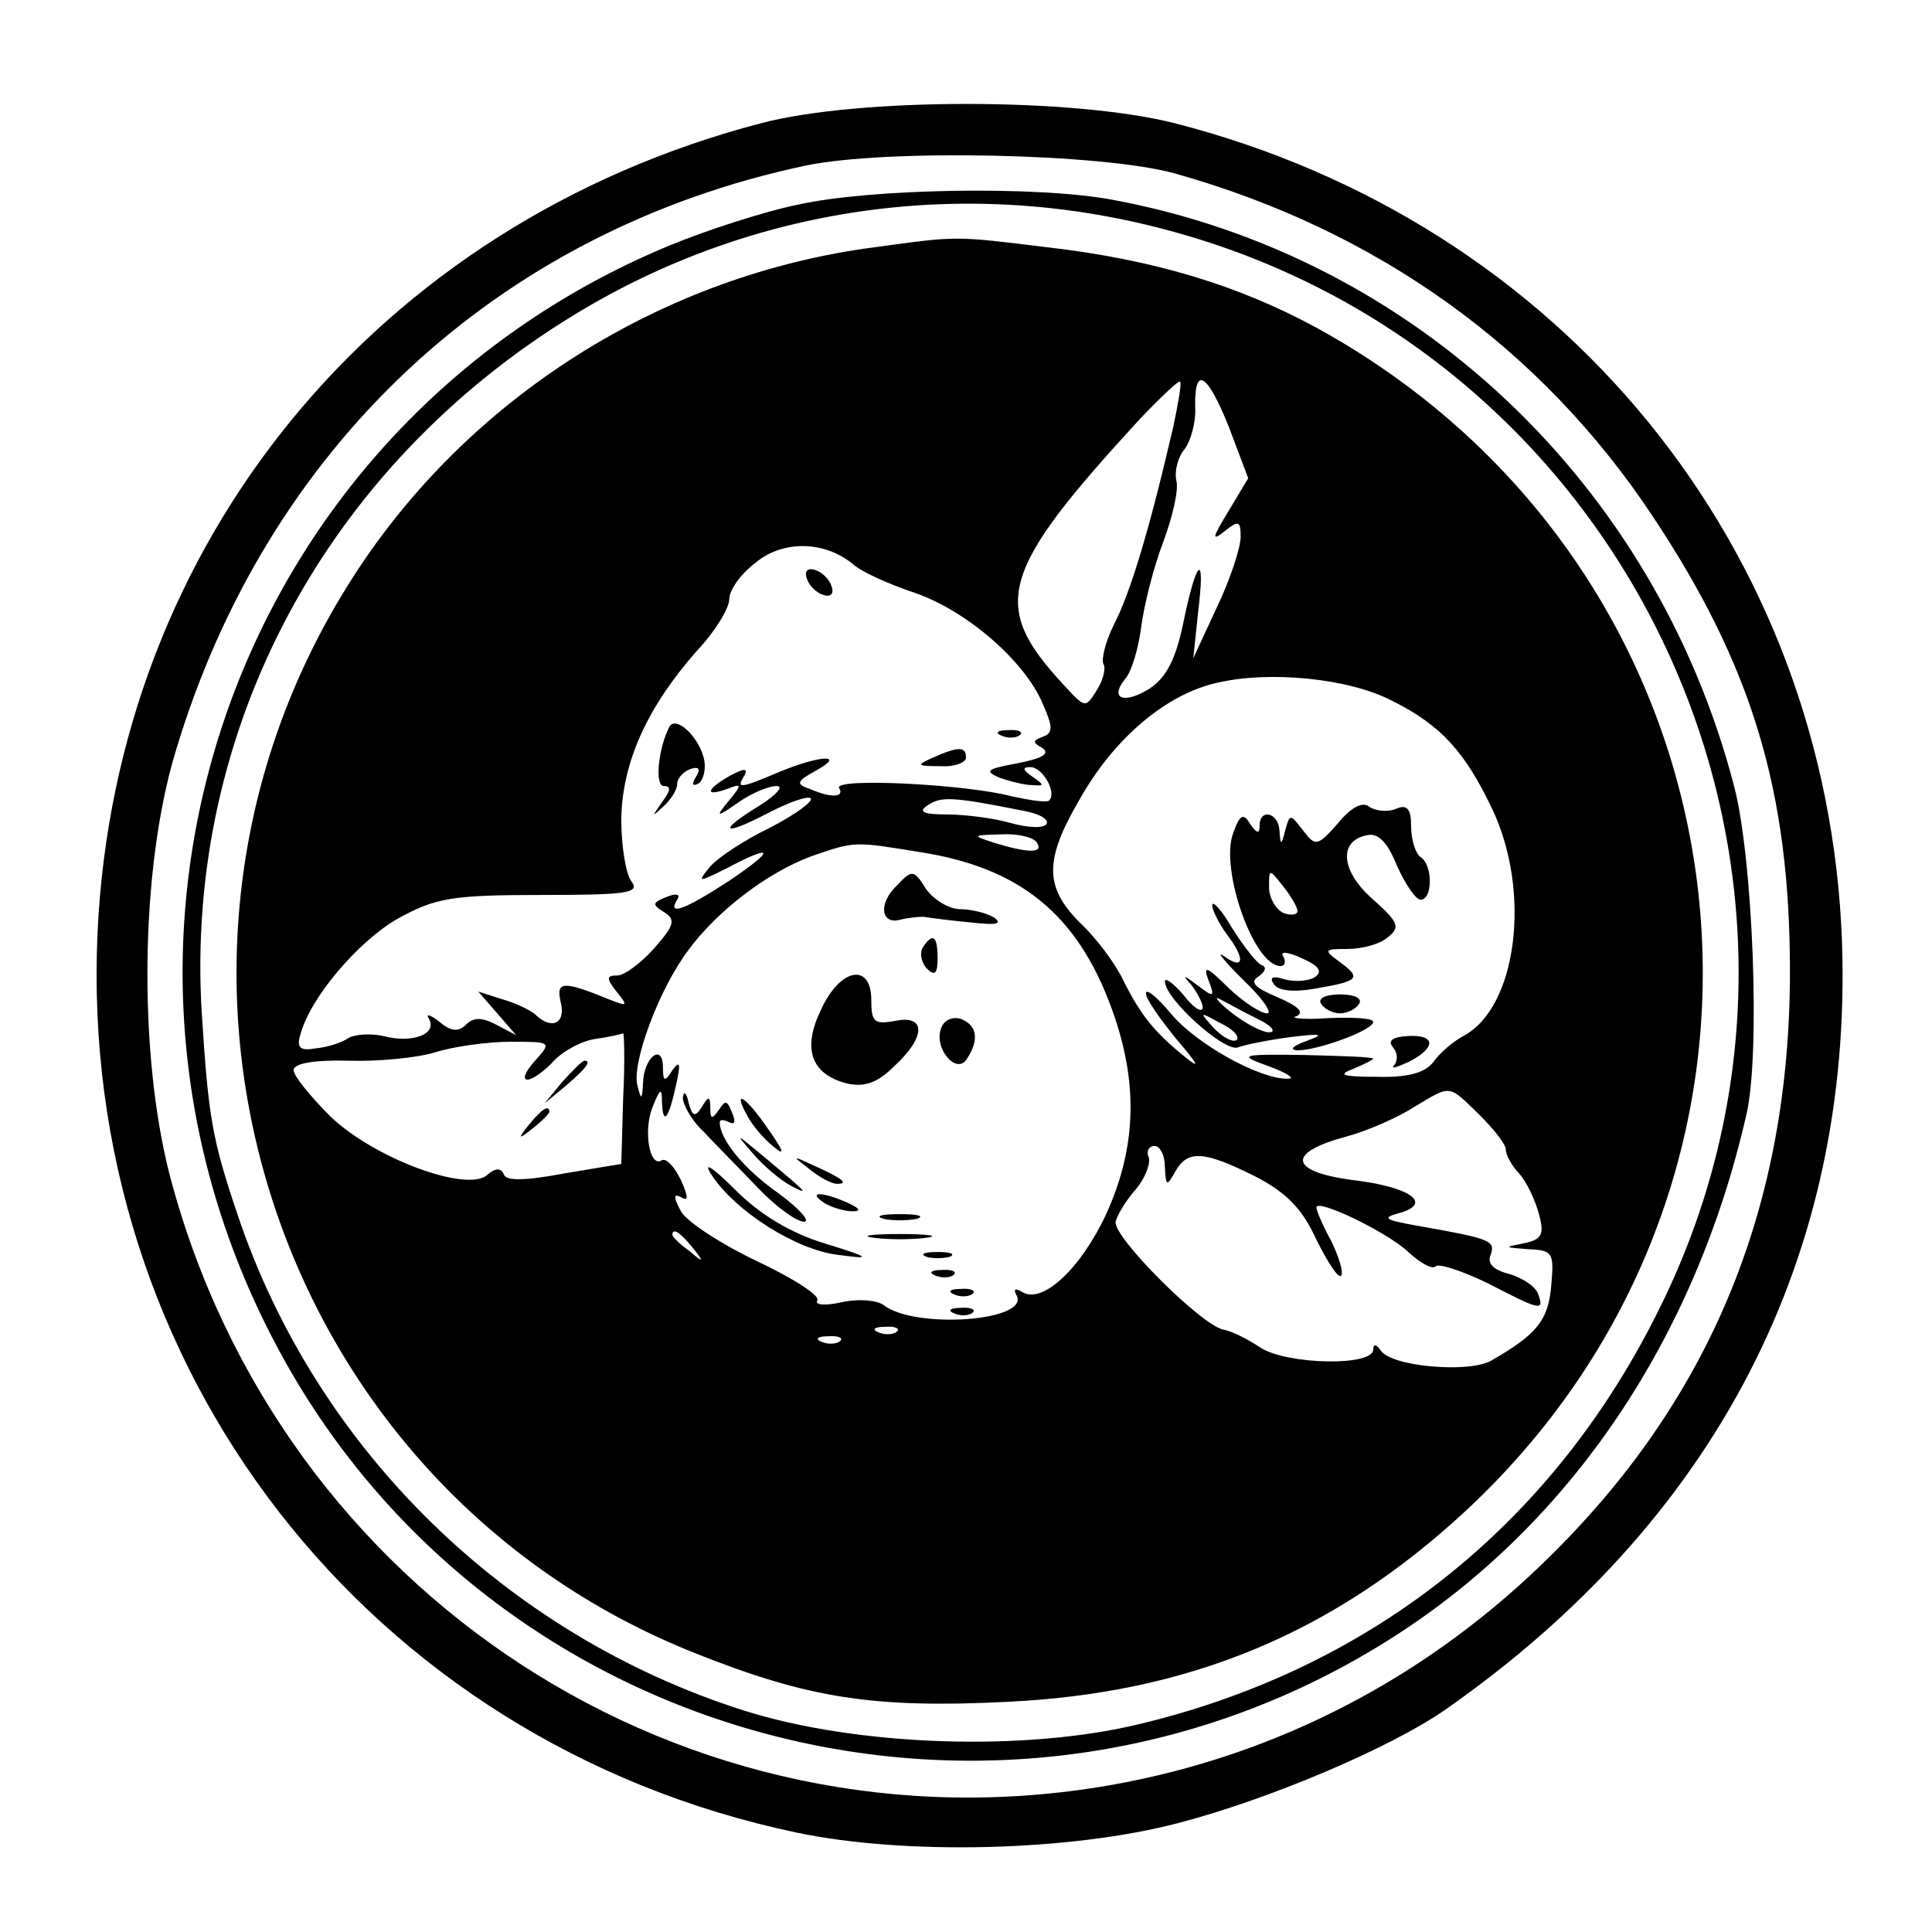 <?xml version="1.0" standalone="no"?>
<!DOCTYPE svg PUBLIC "-//W3C//DTD SVG 20010904//EN"
 "http://www.w3.org/TR/2001/REC-SVG-20010904/DTD/svg10.dtd">
<svg version="1.0" xmlns="http://www.w3.org/2000/svg"
 width="204pt" height="204pt" viewBox="0 0 204 204"
 preserveAspectRatio="xMidYMid meet">

<g transform="translate(0,204) scale(0.1,-0.1)"
fill="#000000" stroke="none">
<path d="M804 1910 c-406 -106 -682 -443 -701 -855 -21 -459 286 -855 738
-950 114 -24 288 -20 403 10 96 25 223 79 281 119 287 200 431 479 420 811
-15 416 -295 760 -705 865 -107 27 -333 27 -436 0z m436 -53 c214 -60 387
-184 505 -362 105 -158 145 -290 145 -481 0 -245 -82 -447 -250 -614 -130
-130 -291 -214 -468 -245 -447 -78 -877 201 -993 645 -33 129 -31 322 6 445
96 323 340 551 665 620 85 18 314 13 390 -8z"/>
<path d="M843 1824 c-35 -7 -97 -27 -138 -44 -455 -190 -645 -725 -413 -1161
226 -426 773 -568 1180 -307 186 119 318 314 372 551 15 63 7 271 -13 347 -83
319 -338 560 -656 619 -79 15 -256 12 -332 -5z m386 -26 c493 -129 748 -678
526 -1134 -111 -229 -302 -384 -550 -444 -122 -30 -300 -24 -420 14 -251 80
-451 276 -534 523 -27 80 -31 103 -38 214 -18 298 131 577 394 737 187 114
410 146 622 90z"/>
<path d="M924 1779 c-224 -29 -429 -158 -551 -348 -263 -409 -88 -959 362
-1137 118 -47 187 -58 328 -51 193 9 346 73 485 202 391 364 312 991 -158
1249 -83 45 -172 72 -285 85 -98 12 -93 12 -181 0z m315 -189 c-25 -108 -45
-175 -63 -210 -9 -18 -13 -36 -11 -41 3 -4 0 -17 -7 -28 -12 -19 -12 -19 -35
6 -78 84 -68 119 81 281 22 23 41 41 42 39 2 -1 -2 -23 -7 -47z m59 -2 l20
-53 -21 -35 c-17 -28 -18 -32 -4 -21 15 12 17 11 17 -6 0 -11 -11 -45 -25 -74
l-25 -54 5 48 c8 64 -1 59 -15 -8 -8 -40 -18 -60 -36 -72 -27 -17 -43 -11 -26
10 7 8 14 32 17 55 3 23 13 63 23 89 10 27 17 56 14 66 -2 10 2 25 9 33 6 8
12 28 11 44 -1 45 13 36 36 -22z m-397 -144 c9 -8 38 -21 65 -30 55 -19 116
-72 135 -117 11 -25 11 -31 0 -35 -11 -4 -11 -6 0 -12 8 -6 -1 -11 -27 -16
-32 -6 -35 -8 -19 -15 11 -4 27 -8 35 -8 13 -1 13 0 0 9 -10 7 -11 10 -2 10
13 0 28 -27 20 -35 -2 -3 -20 0 -39 4 -48 13 -189 20 -183 9 6 -10 -8 -11 -31
-1 -15 5 -14 8 6 19 33 18 6 17 -38 -1 -42 -18 -46 -18 -37 -4 4 8 0 8 -15 0
-25 -14 -28 -23 -3 -14 15 6 16 5 2 -12 -15 -18 -14 -19 10 -2 13 9 31 17 40
17 8 0 0 -9 -17 -20 -46 -28 -41 -34 7 -9 23 12 43 19 46 16 3 -3 -16 -17 -43
-31 -27 -13 -56 -32 -64 -42 -13 -16 -12 -16 18 -1 51 27 52 20 3 -13 -46 -30
-66 -38 -55 -20 4 6 -1 7 -11 3 -15 -6 -16 -8 -3 -16 13 -8 11 -14 -10 -38
-14 -16 -32 -29 -39 -29 -12 0 -12 -3 -1 -17 12 -15 12 -16 -6 -9 -51 21 -58
20 -53 -2 6 -23 -10 -30 -27 -13 -6 5 -21 12 -35 16 l-25 8 20 -23 20 -23 -21
11 c-15 8 -24 8 -32 0 -8 -8 -16 -7 -28 3 -10 8 -15 9 -11 3 9 -16 -18 -26
-48 -18 -13 3 -30 2 -37 -2 -7 -5 -23 -10 -35 -11 -16 -3 -20 1 -16 14 10 39
61 99 103 123 40 22 57 25 152 25 89 0 104 2 95 14 -6 7 -11 37 -11 66 1 61
28 119 80 178 19 20 34 45 34 54 0 10 12 27 28 39 29 24 73 23 103 -2z m569
-144 c52 -26 77 -54 106 -115 41 -87 26 -209 -31 -239 -11 -6 -25 -18 -32 -28
-9 -11 -27 -16 -60 -15 -35 0 -41 2 -25 8 12 5 22 10 22 11 0 2 -33 3 -72 4
-70 1 -71 0 -38 -12 19 -7 28 -13 20 -13 -29 -1 -96 36 -123 68 -15 18 -27 28
-27 22 0 -6 15 -27 32 -48 24 -28 26 -33 8 -18 -32 26 -46 44 -64 80 -8 17
-28 44 -45 60 -38 38 -39 66 -1 131 36 64 91 111 145 123 55 13 139 5 185 -19z
m-390 -116 c17 -3 28 -9 25 -14 -3 -5 -20 -4 -38 1 -17 5 -48 9 -67 9 -26 0
-31 3 -20 10 14 9 25 9 100 -6z m15 -34 c7 -11 -9 -11 -45 0 -24 8 -24 8 7 9
17 1 35 -3 38 -9z m-116 -11 c104 -18 163 -70 198 -173 25 -74 22 -140 -9
-208 -27 -58 -68 -96 -89 -82 -7 4 -9 3 -6 -3 17 -28 -107 -37 -140 -11 -7 5
-26 7 -44 3 -18 -4 -29 -3 -26 2 3 5 -25 23 -63 41 -38 18 -75 42 -81 53 -8
15 -8 19 0 15 8 -5 8 0 0 18 -7 14 -15 23 -20 21 -13 -9 -20 31 -10 56 8 20
10 21 10 5 1 -25 7 -18 15 19 5 22 4 26 -4 15 -8 -13 -10 -12 -10 3 0 26 -20
11 -21 -16 -1 -19 -2 -19 -6 -3 -6 24 23 102 54 143 31 42 84 82 130 99 47 16
43 16 122 3z m-321 -258 l-2 -70 -60 -10 c-42 -8 -62 -8 -64 -1 -3 7 -9 7 -18
-1 -22 -18 -119 18 -165 62 -21 21 -39 43 -39 49 0 7 21 11 58 10 31 -1 73 3
92 9 19 6 55 11 79 11 43 0 44 0 26 -20 -10 -11 -14 -20 -8 -20 5 0 18 9 27
19 10 11 30 22 45 24 14 2 27 5 29 6 1 0 2 -30 0 -68z m904 -18 c15 -15 28
-31 28 -37 0 -5 6 -17 14 -25 8 -9 17 -28 21 -43 6 -22 3 -27 -17 -31 -20 -4
-20 -4 5 -6 27 -1 28 -4 25 -38 -3 -37 -15 -52 -64 -80 -24 -13 -105 -6 -116
11 -5 7 -8 7 -8 1 0 -18 -91 -16 -119 2 -15 10 -32 18 -39 19 -23 4 -117 98
-114 114 2 8 12 24 22 35 9 11 15 26 13 33 -3 6 0 12 6 12 6 0 11 -10 11 -22
1 -21 2 -21 11 -5 13 23 30 22 84 -5 33 -17 50 -34 65 -67 12 -24 23 -41 26
-38 3 3 -2 19 -10 36 -9 16 -16 33 -16 36 0 10 75 -26 97 -47 13 -12 26 -19
29 -15 4 3 28 -5 55 -18 56 -29 60 -30 53 -11 -3 8 -17 17 -31 21 -16 4 -23
11 -19 20 5 15 1 17 -79 31 -33 6 -36 8 -18 13 37 10 12 28 -49 35 -67 9 -70
29 -6 46 22 6 54 20 71 31 40 24 36 24 69 -8z m-831 -140 c13 -16 12 -17 -3
-4 -10 7 -18 15 -18 17 0 8 8 3 21 -13z m216 -89 c-3 -3 -12 -4 -19 -1 -8 3
-5 6 6 6 11 1 17 -2 13 -5z m-60 -10 c-3 -3 -12 -4 -19 -1 -8 3 -5 6 6 6 11 1
17 -2 13 -5z"/>
<path d="M852 1429 c2 -7 10 -15 17 -17 8 -3 12 1 9 9 -2 7 -10 15 -17 17 -8
3 -12 -1 -9 -9z"/>
<path d="M707 1273 c-12 -23 -16 -63 -6 -63 8 0 7 -5 -2 -17 -11 -16 -11 -16
1 -5 8 7 15 18 15 24 0 6 6 13 14 16 9 3 11 0 6 -8 -5 -8 -4 -11 3 -7 5 4 8
16 5 27 -6 23 -29 44 -36 33z"/>
<path d="M1058 1263 c7 -3 16 -2 19 1 4 3 -2 6 -13 5 -11 0 -14 -3 -6 -6z"/>
<path d="M985 1240 c-18 -8 -17 -9 8 -9 15 -1 27 4 27 9 0 12 -8 12 -35 0z"/>
<path d="M1413 1171 c-22 -25 -24 -25 -37 -8 -14 18 -14 18 -19 0 -4 -16 -5
-16 -6 0 -1 19 -21 24 -21 5 0 -9 -3 -8 -10 2 -7 12 -11 10 -18 -10 -14 -38
22 -140 50 -140 5 0 6 5 3 10 -4 6 5 5 20 -2 18 -8 22 -14 13 -20 -7 -4 -21
-5 -32 -2 -12 4 -16 2 -11 -5 4 -7 20 -9 43 -5 47 8 50 11 27 28 -18 13 -17
14 8 14 15 0 34 5 42 12 14 11 12 16 -16 41 -33 29 -36 61 -6 67 12 3 22 -7
32 -32 9 -20 20 -36 25 -36 13 0 13 37 0 45 -5 3 -10 18 -10 32 0 19 -4 24
-16 19 -9 -4 -22 -2 -28 2 -7 6 -19 0 -33 -17z m-43 -93 c0 -4 -7 -5 -15 -2
-8 4 -15 16 -15 27 0 20 0 20 15 1 8 -10 15 -22 15 -26z"/>
<path d="M1280 1084 c0 -5 7 -19 15 -30 20 -26 19 -39 -2 -24 -10 7 -1 -4 19
-24 21 -20 32 -36 26 -36 -7 0 -25 12 -41 27 -23 23 -27 24 -21 8 7 -18 6 -19
-12 -5 -15 11 -16 11 -6 0 6 -8 12 -19 12 -24 -1 -6 -10 0 -20 13 -11 13 -20
19 -20 15 0 -19 63 -75 77 -70 8 3 33 8 56 11 33 4 36 3 17 -4 -14 -5 -19 -9
-11 -10 20 -1 81 21 81 30 0 4 -21 5 -47 4 -27 -2 -42 0 -34 2 9 4 1 11 -20
20 -24 10 -30 16 -20 22 7 5 9 10 3 12 -5 2 -19 20 -31 39 -11 19 -21 30 -21
24z m48 -120 c15 -7 20 -14 12 -14 -8 0 -26 10 -40 21 -14 11 -19 18 -12 14 6
-3 24 -13 40 -21z m-22 -22 c-4 -3 -14 2 -24 12 -16 18 -16 18 6 6 13 -6 21
-14 18 -18z"/>
<path d="M1395 980 c3 -5 12 -10 20 -10 8 0 17 5 20 10 4 6 -5 10 -20 10 -15
0 -24 -4 -20 -10z"/>
<path d="M1471 934 c5 -6 5 -14 1 -19 -4 -4 3 -2 16 4 29 15 28 29 -2 27 -16
-1 -21 -5 -15 -12z"/>
<path d="M947 1105 c-20 -19 -17 -42 4 -36 8 2 19 3 24 3 6 -1 28 -4 50 -6 26
-3 34 -2 25 5 -8 5 -25 9 -36 9 -12 0 -28 10 -36 21 -13 21 -15 21 -31 4z"/>
<path d="M974 1039 c-3 -6 -1 -16 5 -22 8 -8 11 -5 11 11 0 24 -5 28 -16 11z"/>
<path d="M867 974 c-20 -41 -11 -68 27 -78 18 -4 32 0 50 18 34 31 34 55 1 48
-22 -4 -25 -1 -25 22 0 40 -33 34 -53 -10z"/>
<path d="M994 955 c-9 -21 16 -51 27 -33 13 20 11 35 -6 42 -9 3 -18 -1 -21
-9z"/>
<path d="M721 881 c0 -7 9 -24 22 -36 12 -13 38 -39 57 -59 19 -20 41 -36 49
-36 7 0 -4 13 -27 30 -37 26 -62 57 -62 75 0 3 4 3 10 0 6 -3 7 1 3 10 -5 13
-7 14 -14 3 -7 -10 -9 -10 -9 2 0 13 -2 13 -9 1 -7 -11 -10 -10 -14 5 -2 10
-5 13 -6 5z"/>
<path d="M789 862 c5 -10 18 -25 28 -33 12 -10 11 -5 -6 19 -24 35 -38 43 -22
14z"/>
<path d="M795 822 c11 -13 29 -28 40 -34 21 -11 18 -8 -30 32 -29 24 -29 24
-10 2z"/>
<path d="M751 800 c25 -39 90 -80 134 -85 36 -5 35 -3 -14 12 -36 11 -68 30
-95 57 -24 24 -34 30 -25 16z"/>
<path d="M854 806 c11 -9 24 -16 30 -16 12 0 7 5 -24 19 -24 11 -24 11 -6 -3z"/>
<path d="M870 770 c8 -5 22 -9 30 -9 10 0 8 3 -5 9 -27 12 -43 12 -25 0z"/>
<path d="M933 753 c9 -2 25 -2 35 0 9 3 1 5 -18 5 -19 0 -27 -2 -17 -5z"/>
<path d="M923 733 c15 -2 39 -2 55 0 15 2 2 4 -28 4 -30 0 -43 -2 -27 -4z"/>
<path d="M978 713 c6 -2 18 -2 25 0 6 3 1 5 -13 5 -14 0 -19 -2 -12 -5z"/>
<path d="M988 693 c7 -3 16 -2 19 1 4 3 -2 6 -13 5 -11 0 -14 -3 -6 -6z"/>
<path d="M1008 673 c7 -3 16 -2 19 1 4 3 -2 6 -13 5 -11 0 -14 -3 -6 -6z"/>
<path d="M1008 653 c7 -3 16 -2 19 1 4 3 -2 6 -13 5 -11 0 -14 -3 -6 -6z"/>
<path d="M594 898 l-19 -23 23 19 c21 18 27 26 19 26 -2 0 -12 -10 -23 -22z"/>
<path d="M559 853 c-13 -16 -12 -17 4 -4 9 7 17 15 17 17 0 8 -8 3 -21 -13z"/>
</g>
</svg>
